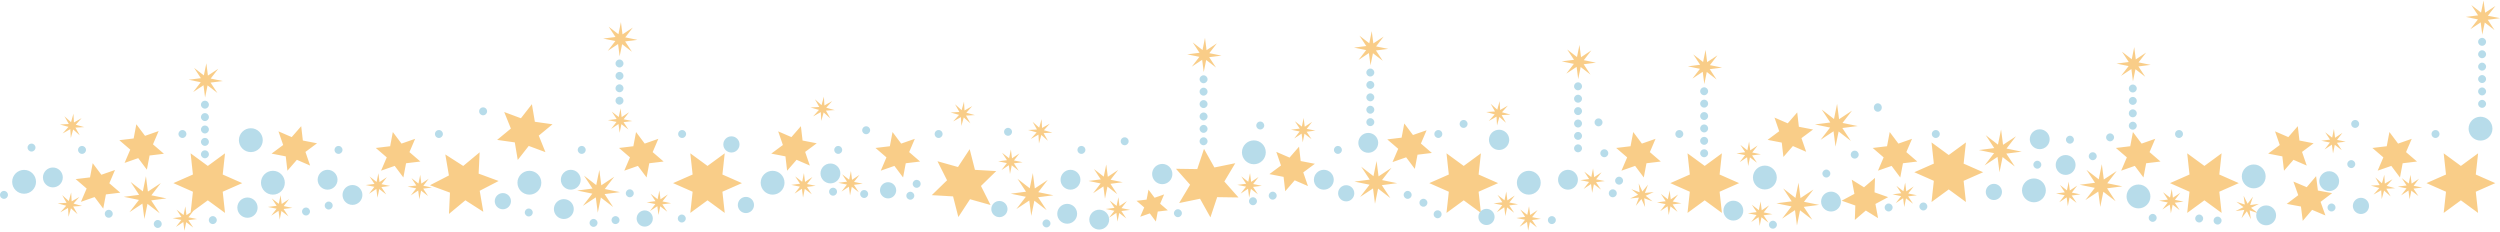 <?xml version="1.0" standalone="no"?><!DOCTYPE svg PUBLIC "-//W3C//DTD SVG 1.1//EN" "http://www.w3.org/Graphics/SVG/1.1/DTD/svg11.dtd"><svg width="100%" height="100%" viewBox="0 0 1024 95" version="1.1" xmlns="http://www.w3.org/2000/svg" xmlns:xlink="http://www.w3.org/1999/xlink" xml:space="preserve" style="fill-rule:evenodd;clip-rule:evenodd;stroke-linejoin:round;stroke-miterlimit:1.414;"><g id="news-bg"><g opacity="0.5"><path d="M78.096,86.987l0.922,-8.457l-7.992,-3.523l7.992,-3.524l-0.946,-8.685l7.046,5.162l7.051,-5.162l-0.942,8.685l7.988,3.524l-7.988,3.523l0.942,8.681l-7.051,-5.158l-5.916,4.331l-2.014,2.608l3.545,0.729l-3.588,0.461l1.995,3.025l-2.869,-2.215l-0.726,3.547l-0.462,-3.591l-3.019,1.994l2.208,-2.865l-3.545,-0.726l3.59,-0.464l-1.996,-3.021l2.869,2.213l0.725,-3.546l0.462,3.588l1.719,-1.134ZM626.756,88.059l3.025,-1.995l-2.215,2.868l3.552,0.726l-3.594,0.465l1.996,3.02l-2.868,-2.214l-0.727,3.547l-0.465,-3.59l-3.02,1.993l2.21,-2.863l-3.538,-0.728l3.588,-0.462l-1.995,-3.023l2.861,2.211l0.725,-3.548l0.465,3.593ZM721.601,86.123l3.022,-1.993l-2.213,2.864l3.55,0.726l-3.59,0.465l1.993,3.02l-2.868,-2.211l-0.723,3.544l-0.465,-3.592l-3.02,1.994l2.209,-2.862l-3.546,-0.728l3.591,-0.462l-1.989,-3.023l2.862,2.212l0.728,-3.545l0.459,3.591ZM737.486,81.123l5.291,-3.489l-3.872,5.018l6.209,1.272l-6.286,0.809l3.491,5.287l-5.017,-3.872l-1.269,6.205l-0.809,-6.282l-5.287,3.49l3.866,-5.015l-6.203,-1.274l6.283,-0.807l-3.487,-5.293l5.012,3.876l1.269,-6.205l0.809,6.28ZM458.554,84.378l3.021,-1.997l-2.212,2.868l3.549,0.726l-3.589,0.465l1.995,3.021l-2.87,-2.211l-0.728,3.543l-0.462,-3.588l-3.02,1.995l2.215,-2.867l-3.547,-0.732l3.586,-0.458l-1.989,-3.023l2.862,2.211l0.725,-3.544l0.464,3.591ZM470.959,87.409l-3.919,1.366l1.631,-3.813l-3.144,-2.707l4.12,-0.497l0.778,-4.078l2.489,3.318l3.914,-1.367l-1.632,3.813l3.145,2.708l-4.124,0.496l-0.77,4.082l-2.488,-3.321ZM942.464,84.592l-5.819,-1.076l4.717,-3.57l-1.984,-5.579l5.457,2.3l3.838,-4.507l0.736,5.874l5.819,1.072l-4.717,3.573l1.984,5.575l-5.453,-2.296l-3.838,4.503l-0.74,-5.869ZM759.926,84.172l-5.579,-1.968l5.217,-2.796l-1.089,-5.818l5.029,3.123l4.494,-3.851l-0.189,5.916l5.583,1.967l-5.218,2.792l1.089,5.818l-5.028,-3.123l-4.494,3.855l0.185,-5.915ZM115.389,83.54l3.022,-1.996l-2.213,2.867l3.55,0.732l-3.594,0.459l1.997,3.022l-2.867,-2.213l-0.728,3.546l-0.465,-3.591l-3.02,1.993l2.215,-2.866l-3.548,-0.729l3.589,-0.461l-1.991,-3.02l2.86,2.211l0.726,-3.543l0.467,3.589ZM920.612,83.438l2.197,-2.878l-1.146,3.434l3.589,-0.482l-3.237,1.618l2.875,2.195l-3.434,-1.146l0.483,3.588l-1.621,-3.233l-2.197,2.876l1.146,-3.434l-3.588,0.483l3.241,-1.621l-2.88,-2.192l3.431,1.14l-0.479,-3.587l1.62,3.239ZM60.59,78.467l5.285,-3.49l-3.87,5.015l6.212,1.275l-6.288,0.809l3.488,5.287l-5.01,-3.869l-1.271,6.202l-0.813,-6.283l-5.287,3.491l3.87,-5.015l-6.203,-1.274l6.281,-0.81l-3.486,-5.29l5.01,3.873l1.267,-6.202l0.815,6.281ZM491.534,81.41l-8.556,1.753l4.482,-7.501l-5.793,-6.533l8.732,0.13l2.758,-8.286l4.259,7.622l8.555,-1.749l-4.482,7.5l5.794,6.534l-8.732,-0.131l-2.762,8.287l-4.255,-7.626ZM397.322,81.607l-4.788,7.303l-2.161,-8.467l-8.72,-0.505l6.256,-6.096l-3.927,-7.799l8.404,2.363l4.797,-7.303l2.157,8.463l8.72,0.505l-6.252,6.1l3.922,7.799l-8.408,-2.363ZM29.359,82.463l3.156,-1.781l-2.407,2.705l3.492,0.974l-3.622,0.21l1.78,3.153l-2.706,-2.409l-0.972,3.49l-0.21,-3.616l-3.154,1.774l2.409,-2.699l-3.489,-0.975l3.617,-0.21l-1.776,-3.158l2.7,2.412l0.975,-3.488l0.207,3.618ZM617.435,82.078l3.021,-1.997l-2.212,2.869l3.549,0.726l-3.589,0.464l1.995,3.021l-2.871,-2.211l-0.728,3.544l-0.461,-3.59l-3.02,1.992l2.213,-2.862l-3.545,-0.728l3.588,-0.462l-1.991,-3.028l2.862,2.214l0.724,-3.542l0.465,3.59ZM423.861,77.182l5.291,-3.491l-3.874,5.019l6.207,1.274l-6.281,0.809l3.486,5.287l-5.015,-3.869l-1.271,6.203l-0.809,-6.281l-5.283,3.489l3.866,-5.016l-6.207,-1.278l6.281,-0.806l-3.486,-5.29l5.015,3.873l1.271,-6.206l0.809,6.283ZM684.341,81.664l3.02,-1.995l-2.214,2.868l3.551,0.727l-3.59,0.464l1.993,3.021l-2.867,-2.21l-0.728,3.543l-0.462,-3.592l-3.019,1.994l2.21,-2.863l-3.547,-0.732l3.591,-0.458l-1.989,-3.023l2.861,2.211l0.725,-3.548l0.465,3.593ZM270.539,81.632l3.02,-1.992l-2.213,2.866l3.55,0.728l-3.593,0.462l1.995,3.023l-2.865,-2.211l-0.725,3.544l-0.465,-3.592l-3.02,1.995l2.209,-2.867l-3.547,-0.728l3.592,-0.462l-1.99,-3.023l2.862,2.214l0.729,-3.543l0.461,3.586ZM184.304,78.9l-8.19,-3.027l7.761,-4.007l-1.48,-8.61l7.349,4.717l6.718,-5.587l-0.412,8.727l8.194,3.023l-7.757,4.007l1.476,8.61l-7.349,-4.713l-6.714,5.579l0.404,-8.719ZM890.027,80.976l3.021,-1.992l-2.209,2.865l3.546,0.725l-3.591,0.465l1.993,3.02l-2.865,-2.208l-0.725,3.545l-0.465,-3.59l-3.021,1.993l2.21,-2.866l-3.547,-0.729l3.592,-0.462l-1.99,-3.023l2.861,2.211l0.725,-3.544l0.465,3.59ZM1007.98,82.053l-7.046,5.158l0.946,-8.681l-7.992,-3.523l7.992,-3.524l-0.946,-8.685l7.046,5.162l7.046,-5.162l-0.942,8.685l7.993,3.524l-7.993,3.523l0.942,8.681l-7.046,-5.158ZM698.246,82.053l-7.042,5.158l0.942,-8.681l-7.992,-3.523l7.992,-3.524l-0.942,-8.685l7.042,5.162l7.046,-5.162l-0.942,8.685l7.989,3.524l-7.989,3.523l0.942,8.681l-7.046,-5.158ZM902.923,82.053l-7.046,5.158l0.946,-8.681l-7.992,-3.523l7.992,-3.524l-0.946,-8.685l7.046,5.162l7.046,-5.162l-0.941,8.685l7.988,3.524l-7.988,3.523l0.941,8.681l-7.046,-5.158ZM599.536,82.053l-7.051,5.158l0.946,-8.681l-7.992,-3.523l7.992,-3.524l-0.946,-8.685l7.051,5.162l7.046,-5.162l-0.946,8.685l7.992,3.524l-7.992,3.523l0.946,8.681l-7.046,-5.158ZM289.8,82.053l-7.051,5.158l0.946,-8.681l-7.996,-3.523l7.996,-3.524l-0.946,-8.685l7.051,5.162l7.046,-5.162l-0.946,8.685l7.992,3.524l-7.992,3.523l0.946,8.681l-7.046,-5.158ZM246.301,75.892l5.291,-3.488l-3.871,5.016l6.208,1.274l-6.286,0.806l3.491,5.29l-5.017,-3.874l-1.269,6.207l-0.812,-6.282l-5.288,3.486l3.869,-5.014l-6.198,-1.271l6.28,-0.81l-3.489,-5.29l5.011,3.872l1.271,-6.201l0.809,6.279ZM38.737,80.712l-5.587,1.955l2.329,-5.445l-4.49,-3.859l5.878,-0.707l1.105,-5.814l3.549,4.734l5.583,-1.951l-2.321,5.44l4.482,3.86l-5.878,0.706l-1.097,5.819l-3.553,-4.738ZM672.725,78.436l2.293,-2.803l-1.259,3.395l3.601,-0.36l-3.289,1.51l2.797,2.291l-3.391,-1.259l0.359,3.601l-1.507,-3.288l-2.293,2.8l1.258,-3.391l-3.6,0.36l3.29,-1.512l-2.802,-2.293l3.395,1.26l-0.36,-3.602l1.508,3.291ZM780.816,78.376l3.023,-1.995l-2.215,2.866l3.552,0.729l-3.594,0.461l1.992,3.02l-2.865,-2.211l-0.725,3.544l-0.462,-3.59l-3.019,1.996l2.209,-2.865l-3.546,-0.729l3.59,-0.462l-1.992,-3.024l2.864,2.214l0.726,-3.546l0.462,3.592ZM861.717,73.525l5.29,-3.492l-3.871,5.02l6.208,1.274l-6.286,0.806l3.491,5.29l-5.017,-3.874l-1.269,6.207l-0.81,-6.283l-5.286,3.487l3.87,-5.015l-6.207,-1.274l6.284,-0.807l-3.489,-5.289l5.015,3.874l1.271,-6.208l0.806,6.284ZM847.804,78.019l3.021,-1.995l-2.21,2.866l3.547,0.729l-3.592,0.461l1.994,3.02l-2.865,-2.209l-0.725,3.546l-0.462,-3.593l-3.024,1.995l2.213,-2.866l-3.549,-0.729l3.59,-0.461l-1.989,-3.02l2.864,2.213l0.723,-3.545l0.464,3.588ZM564.655,72.234l5.291,-3.492l-3.868,5.016l6.202,1.274l-6.284,0.809l3.488,5.287l-5.013,-3.873l-1.272,6.206l-0.809,-6.277l-5.287,3.486l3.87,-5.015l-6.208,-1.275l6.287,-0.81l-3.491,-5.286l5.014,3.872l1.271,-6.205l0.809,6.283ZM798.201,77.588l-7.046,5.158l0.941,-8.681l-7.988,-3.523l7.988,-3.523l-0.941,-8.682l7.046,5.158l7.046,-5.158l-0.946,8.682l7.992,3.523l-7.992,3.523l0.946,8.681l-7.046,-5.158ZM987.805,75.206l3.024,-1.995l-2.214,2.871l3.547,0.728l-3.592,0.459l1.994,3.022l-2.865,-2.211l-0.725,3.544l-0.465,-3.587l-3.021,1.989l2.213,-2.865l-3.545,-0.729l3.588,-0.459l-1.991,-3.022l2.862,2.212l0.729,-3.545l0.461,3.588ZM172.582,75.206l3.023,-1.995l-2.213,2.87l3.55,0.729l-3.595,0.459l1.993,3.022l-2.863,-2.212l-0.723,3.545l-0.462,-3.591l-3.023,1.993l2.209,-2.866l-3.546,-0.728l3.591,-0.459l-1.993,-3.022l2.868,2.216l0.726,-3.549l0.458,3.588ZM976.823,75.2l3.159,-1.778l-2.41,2.704l3.486,0.974l-3.615,0.21l1.778,3.154l-2.703,-2.407l-0.971,3.487l-0.21,-3.616l-3.154,1.779l2.405,-2.704l-3.485,-0.975l3.612,-0.21l-1.775,-3.153l2.702,2.408l0.968,-3.489l0.213,3.616ZM453.764,72.405l4.229,-2.792l-3.097,4.011l4.968,1.017l-5.03,0.647l2.793,4.234l-4.012,-3.098l-1.016,4.96l-0.648,-5.025l-4.233,2.793l3.1,-4.012l-4.963,-1.021l5.023,-0.644l-2.79,-4.232l4.011,3.1l1.017,-4.967l0.648,5.029ZM155.45,74.563l3.023,-1.995l-2.218,2.869l3.551,0.726l-3.592,0.462l1.994,3.023l-2.865,-2.212l-0.725,3.545l-0.465,-3.592l-3.016,1.994l2.209,-2.866l-3.55,-0.728l3.592,-0.46l-1.991,-3.022l2.862,2.212l0.729,-3.549l0.462,3.593ZM329.751,74.5l3.024,-1.995l-2.211,2.867l3.544,0.728l-3.591,0.462l1.993,3.023l-2.865,-2.212l-0.725,3.545l-0.465,-3.587l-3.016,1.989l2.209,-2.866l-3.551,-0.729l3.591,-0.462l-1.989,-3.019l2.863,2.21l0.728,-3.547l0.461,3.593ZM512.474,74.5l3.024,-1.995l-2.213,2.866l3.55,0.729l-3.595,0.462l1.993,3.023l-2.863,-2.213l-0.723,3.546l-0.465,-3.592l-3.025,1.994l2.213,-2.866l-3.545,-0.729l3.589,-0.461l-1.992,-3.02l2.865,2.211l0.726,-3.548l0.461,3.593ZM349,73.648l3.026,-1.996l-2.215,2.865l3.548,0.729l-3.593,0.462l1.995,3.019l-2.867,-2.215l-0.723,3.552l-0.465,-3.592l-3.021,1.995l2.213,-2.866l-3.545,-0.729l3.591,-0.462l-1.998,-3.023l2.866,2.215l0.729,-3.544l0.459,3.59ZM652.974,72.565l3.024,-1.998l-2.215,2.87l3.548,0.729l-3.589,0.461l1.995,3.02l-2.869,-2.21l-0.725,3.542l-0.465,-3.59l-3.021,1.993l2.213,-2.863l-3.545,-0.732l3.586,-0.458l-1.989,-3.023l2.862,2.212l0.729,-3.545l0.461,3.592ZM525.752,72.446l-5.81,-1.131l4.75,-3.527l-1.925,-5.592l5.432,2.35l3.884,-4.469l0.677,5.882l5.811,1.127l-4.755,3.527l1.929,5.596l-5.436,-2.354l-3.876,4.469l-0.681,-5.878ZM874.415,67.952l-5.584,1.955l2.325,-5.445l-4.486,-3.859l5.874,-0.706l1.105,-5.819l3.549,4.738l5.583,-1.955l-2.321,5.445l4.486,3.859l-5.877,0.706l-1.106,5.819l-3.548,-4.738ZM979.473,67.952l-5.587,1.955l2.329,-5.445l-4.486,-3.859l5.878,-0.706l1.097,-5.819l3.553,4.738l5.587,-1.955l-2.329,5.445l4.486,3.859l-5.874,0.706l-1.101,5.819l-3.553,-4.738ZM669.742,67.952l-5.592,1.955l2.329,-5.445l-4.486,-3.859l5.873,-0.706l1.102,-5.819l3.553,4.738l5.587,-1.955l-2.325,5.445l4.482,3.859l-5.874,0.706l-1.101,5.819l-3.548,-4.738ZM774.796,67.952l-5.583,1.955l2.325,-5.445l-4.486,-3.859l5.877,-0.706l1.102,-5.819l3.548,4.738l5.588,-1.955l-2.329,5.445l4.485,3.859l-5.873,0.706l-1.101,5.819l-3.553,-4.738ZM161.668,67.952l-5.587,1.955l2.329,-5.445l-4.482,-3.859l5.874,-0.706l1.101,-5.819l3.553,4.738l5.583,-1.955l-2.325,5.445l4.482,3.859l-5.87,0.706l-1.105,5.819l-3.553,-4.738ZM366.346,67.952l-5.584,1.955l2.325,-5.445l-4.486,-3.859l5.882,-0.706l1.097,-5.819l3.549,4.738l5.587,-1.955l-2.325,5.445l4.486,3.859l-5.877,0.706l-1.098,5.819l-3.556,-4.738ZM261.291,67.952l-5.583,1.955l2.321,-5.445l-4.482,-3.859l5.869,-0.706l1.106,-5.819l3.552,4.738l5.583,-1.955l-2.325,5.445l4.486,3.859l-5.877,0.706l-1.102,5.819l-3.548,-4.738ZM414.521,64.847l3.023,-1.995l-2.214,2.865l3.551,0.73l-3.598,0.462l1.996,3.019l-2.864,-2.211l-0.726,3.548l-0.465,-3.592l-3.02,1.994l2.212,-2.866l-3.545,-0.728l3.59,-0.462l-1.992,-3.024l2.861,2.217l0.729,-3.549l0.462,3.592ZM820.447,59.32l5.291,-3.493l-3.871,5.02l6.209,1.274l-6.286,0.806l3.49,5.29l-5.017,-3.872l-1.268,6.205l-0.81,-6.283l-5.286,3.487l3.869,-5.014l-6.207,-1.271l6.282,-0.81l-3.486,-5.29l5.013,3.873l1.268,-6.207l0.809,6.285ZM934.846,64.05l-5.81,-1.131l4.754,-3.523l-1.929,-5.595l5.432,2.35l3.884,-4.469l0.677,5.877l5.81,1.131l-4.75,3.532l1.925,5.591l-5.432,-2.35l-3.88,4.469l-0.681,-5.882ZM321.718,64.05l-5.806,-1.131l4.755,-3.523l-1.93,-5.595l5.428,2.35l3.884,-4.469l0.681,5.877l5.807,1.131l-4.747,3.532l1.921,5.591l-5.427,-2.35l-3.885,4.469l-0.681,-5.882ZM117.041,64.05l-5.806,-1.131l4.75,-3.523l-1.929,-5.595l5.432,2.35l3.884,-4.469l0.677,5.877l5.81,1.131l-4.75,3.532l1.925,5.591l-5.432,-2.35l-3.88,4.469l-0.681,-5.882ZM56.614,64.769l-5.588,1.955l2.329,-5.444l-4.49,-3.86l5.878,-0.71l1.101,-5.81l3.553,4.734l5.583,-1.955l-2.325,5.444l4.486,3.86l-5.877,0.71l-1.102,5.81l-3.548,-4.734ZM575.963,64.437l-5.592,1.955l2.338,-5.444l-4.49,-3.86l5.873,-0.706l1.101,-5.819l3.553,4.734l5.587,-1.951l-2.329,5.441l4.486,3.863l-5.877,0.707l-1.102,5.818l-3.548,-4.738ZM716.895,61.586l3.024,-1.992l-2.214,2.865l3.551,0.725l-3.595,0.465l1.993,3.021l-2.865,-2.214l-0.726,3.546l-0.464,-3.589l-3.017,1.992l2.207,-2.863l-3.544,-0.728l3.592,-0.462l-1.994,-3.023l2.862,2.212l0.728,-3.545l0.462,3.59ZM210.857,58.324l-7.235,-1.021l5.634,-4.65l-2.733,-6.773l6.844,2.552l4.499,-5.756l1.211,7.202l7.231,1.022l-5.63,4.645l2.733,6.773l-6.84,-2.547l-4.503,5.751l-1.211,-7.198ZM729.811,58.408l-5.806,-1.126l4.751,-3.528l-1.926,-5.595l5.428,2.35l3.885,-4.469l0.677,5.881l5.81,1.127l-4.751,3.532l1.93,5.591l-5.436,-2.35l-3.881,4.469l-0.681,-5.882ZM956.438,56.422l3.023,-1.995l-2.212,2.866l3.545,0.729l-3.59,0.461l1.992,3.02l-2.865,-2.209l-0.725,3.546l-0.464,-3.591l-3.021,1.993l2.212,-2.866l-3.545,-0.729l3.588,-0.461l-1.99,-3.024l2.862,2.212l0.728,-3.545l0.462,3.593ZM753.28,48.826l5.288,-3.489l-3.872,5.019l6.209,1.271l-6.281,0.809l3.486,5.287l-5.015,-3.869l-1.271,6.202l-0.809,-6.282l-5.287,3.491l3.868,-5.016l-6.205,-1.274l6.284,-0.807l-3.489,-5.293l5.014,3.872l1.268,-6.201l0.812,6.28ZM426.837,52.421l3.156,-1.778l-2.407,2.701l3.492,0.974l-3.621,0.209l1.779,3.154l-2.706,-2.409l-0.973,3.489l-0.209,-3.614l-3.15,1.777l2.406,-2.702l-3.49,-0.976l3.617,-0.211l-1.776,-3.153l2.699,2.409l0.975,-3.489l0.208,3.619ZM534.425,51.904l3.023,-1.997l-2.21,2.867l3.547,0.728l-3.589,0.461l1.996,3.02l-2.873,-2.215l-0.726,3.552l-0.462,-3.59l-3.019,1.992l2.212,-2.865l-3.549,-0.729l3.593,-0.462l-1.991,-3.023l2.861,2.211l0.725,-3.54l0.462,3.59ZM30.287,50.167l3.149,-1.777l-2.408,2.704l3.488,0.974l-3.612,0.21l1.775,3.158l-2.701,-2.408l-0.973,3.48l-0.213,-3.611l-3.151,1.778l2.407,-2.703l-3.491,-0.976l3.616,-0.21l-1.775,-3.153l2.702,2.405l0.977,-3.485l0.21,3.614ZM254.634,47.978l3.02,-1.997l-2.213,2.87l3.55,0.729l-3.59,0.461l1.993,3.024l-2.867,-2.213l-0.728,3.541l-0.461,-3.587l-3.02,1.994l2.212,-2.866l-3.549,-0.729l3.591,-0.462l-1.989,-3.023l2.861,2.211l0.725,-3.544l0.465,3.591ZM395.067,45.244l3.155,-1.777l-2.405,2.701l3.485,0.977l-3.618,0.207l1.781,3.157l-2.704,-2.408l-0.975,3.484l-0.209,-3.611l-3.15,1.774l2.406,-2.703l-3.486,-0.972l3.611,-0.213l-1.774,-3.154l2.699,2.411l0.971,-3.488l0.213,3.615ZM614.456,45.046l3.158,-1.781l-2.408,2.705l3.488,0.973l-3.618,0.21l1.781,3.154l-2.707,-2.41l-0.972,3.49l-0.21,-3.614l-3.153,1.777l2.408,-2.702l-3.489,-0.972l3.617,-0.213l-1.775,-3.155l2.699,2.408l0.971,-3.488l0.21,3.618ZM337.676,43.193l3.158,-1.778l-2.408,2.705l3.485,0.974l-3.614,0.212l1.776,3.155l-2.703,-2.412l-0.975,3.488l-0.207,-3.613l-3.157,1.776l2.406,-2.701l-3.486,-0.977l3.618,-0.21l-1.777,-3.15l2.703,2.407l0.972,-3.487l0.209,3.611ZM85.168,30.954l4.226,-2.791l-3.094,4.012l4.965,1.017l-5.026,0.647l2.793,4.229l-4.013,-3.096l-1.019,4.967l-0.648,-5.027l-4.229,2.791l3.098,-4.013l-4.965,-1.02l5.026,-0.645l-2.789,-4.232l4.008,3.097l1.016,-4.959l0.651,5.023ZM699.247,25.452l4.229,-2.792l-3.095,4.013l4.966,1.019l-5.028,0.645l2.795,4.232l-4.016,-3.098l-1.016,4.965l-0.647,-5.026l-4.226,2.789l3.095,-4.011l-4.966,-1.017l5.025,-0.647l-2.788,-4.234l4.008,3.099l1.016,-4.966l0.648,5.029ZM874.823,24.327l4.233,-2.794l-3.102,4.017l4.969,1.02l-5.027,0.644l2.79,4.229l-4.012,-3.095l-1.016,4.961l-0.648,-5.025l-4.229,2.793l3.096,-4.013l-4.963,-1.02l5.025,-0.644l-2.788,-4.232l4.008,3.096l1.016,-4.963l0.648,5.026ZM647.593,23.426l4.23,-2.792l-3.093,4.013l4.964,1.019l-5.027,0.651l2.79,4.226l-4.012,-3.095l-1.016,4.962l-0.65,-5.022l-4.227,2.785l3.093,-4.006l-4.959,-1.022l5.021,-0.647l-2.785,-4.226l4.005,3.094l1.019,-4.961l0.647,5.021ZM494.212,20.542l4.229,-2.792l-3.097,4.016l4.968,1.02l-5.028,0.642l2.792,4.231l-4.013,-3.093l-1.016,4.959l-0.647,-5.026l-4.229,2.794l3.097,-4.015l-4.968,-1.017l5.025,-0.645l-2.789,-4.236l4.012,3.1l1.017,-4.963l0.647,5.025ZM562.518,17.787l4.229,-2.795l-3.101,4.013l4.968,1.019l-5.029,0.645l2.788,4.232l-4.005,-3.092l-1.019,4.959l-0.648,-5.028l-4.229,2.795l3.103,-4.015l-4.978,-1.022l5.029,-0.644l-2.784,-4.232l4.01,3.098l1.018,-4.961l0.648,5.028ZM254.975,14.082l4.231,-2.794l-3.098,4.015l4.969,1.017l-5.028,0.648l2.791,4.233l-4.013,-3.101l-1.02,4.964l-0.644,-5.025l-4.228,2.792l3.096,-4.014l-4.963,-1.022l5.024,-0.642l-2.791,-4.231l4.011,3.097l1.013,-4.964l0.65,5.027ZM1017.9,5.212l4.231,-2.791l-3.098,4.013l4.969,1.019l-5.028,0.648l2.791,4.229l-4.012,-3.097l-1.016,4.964l-0.651,-5.027l-4.226,2.79l3.094,-4.01l-4.965,-1.022l5.027,-0.645l-2.79,-4.232l4.009,3.097l1.015,-4.959l0.65,5.023Z" style="fill:#f39c12;"/><path d="M451.005,93.959c2.208,-0.42 3.662,-2.552 3.233,-4.759c-0.42,-2.212 -2.552,-3.662 -4.763,-3.237c-2.207,0.42 -3.658,2.556 -3.233,4.767c0.425,2.207 2.552,3.654 4.763,3.229ZM726.191,90.411c-0.899,0 -1.627,0.731 -1.627,1.631c0,0.9 0.728,1.627 1.627,1.627c0.9,0 1.632,-0.727 1.632,-1.627c0,-0.9 -0.732,-1.631 -1.632,-1.631ZM64.61,93.366c0.9,0 1.631,-0.727 1.631,-1.627c0,-0.899 -0.731,-1.631 -1.631,-1.631c-0.891,0 -1.623,0.732 -1.623,1.631c0,0.9 0.732,1.627 1.623,1.627ZM428.639,93.143c0.9,0 1.631,-0.727 1.631,-1.627c0,-0.899 -0.731,-1.631 -1.631,-1.631c-0.895,0 -1.627,0.732 -1.627,1.631c0,0.9 0.732,1.627 1.627,1.627ZM243.116,92.929c0.896,0 1.627,-0.732 1.627,-1.631c0,-0.896 -0.731,-1.627 -1.627,-1.627c-0.9,0 -1.631,0.731 -1.631,1.627c0,0.899 0.731,1.631 1.631,1.631ZM264.083,92.824c1.828,0 3.317,-1.488 3.317,-3.317c0,-1.833 -1.489,-3.322 -3.317,-3.322c-1.838,0 -3.318,1.489 -3.318,3.322c0,1.829 1.48,3.317 3.318,3.317ZM924.142,88.212c0,2.249 1.82,4.07 4.074,4.07c2.249,0 4.069,-1.821 4.069,-4.07c0,-2.249 -1.82,-4.07 -4.069,-4.07c-2.254,0 -4.074,1.821 -4.074,4.07ZM608.869,92.176c1.829,0 3.317,-1.484 3.317,-3.317c0,-1.833 -1.488,-3.321 -3.317,-3.321c-1.833,0 -3.317,1.488 -3.317,3.321c0,1.833 1.484,3.317 3.317,3.317ZM908.326,91.983c0.895,0 1.627,-0.727 1.627,-1.627c0,-0.9 -0.732,-1.631 -1.627,-1.631c-0.904,0 -1.632,0.731 -1.632,1.631c0,0.9 0.728,1.627 1.632,1.627ZM635.645,91.777c0.9,0 1.627,-0.727 1.627,-1.627c0,-0.9 -0.727,-1.631 -1.627,-1.631c-0.899,0 -1.627,0.731 -1.627,1.631c0,0.9 0.728,1.627 1.627,1.627ZM252.117,91.777c0.904,0 1.632,-0.727 1.632,-1.627c0,-0.9 -0.728,-1.631 -1.632,-1.631c-0.899,0 -1.627,0.731 -1.627,1.631c0,0.9 0.728,1.627 1.627,1.627ZM87.166,91.777c0.899,0 1.627,-0.727 1.627,-1.627c0,-0.9 -0.728,-1.631 -1.627,-1.631c-0.9,0 -1.627,0.731 -1.627,1.631c0,0.9 0.727,1.627 1.627,1.627ZM437.119,91.638c2.249,0 4.07,-1.82 4.07,-4.069c0,-2.25 -1.821,-4.074 -4.07,-4.074c-2.249,0 -4.074,1.824 -4.074,4.074c0,2.249 1.825,4.069 4.074,4.069ZM900.788,91.134c0.899,0 1.627,-0.732 1.627,-1.627c0,-0.9 -0.728,-1.631 -1.627,-1.631c-0.9,0 -1.632,0.731 -1.632,1.631c0,0.895 0.732,1.627 1.632,1.627ZM279.264,91.134c0.904,0 1.631,-0.732 1.631,-1.627c0,-0.9 -0.727,-1.631 -1.631,-1.631c-0.9,0 -1.627,0.731 -1.627,1.631c0,0.895 0.727,1.627 1.627,1.627ZM880.111,89.242c0,0.9 0.732,1.631 1.627,1.631c0.9,0 1.632,-0.731 1.632,-1.631c0,-0.9 -0.732,-1.627 -1.632,-1.627c-0.895,0 -1.627,0.727 -1.627,1.627ZM709.976,90.348c2.253,0 4.074,-1.825 4.074,-4.07c0,-2.253 -1.821,-4.074 -4.074,-4.074c-2.245,0 -4.07,1.821 -4.07,4.074c0,2.245 1.825,4.07 4.07,4.07ZM230.949,89.704c2.249,0 4.074,-1.824 4.074,-4.073c0,-2.25 -1.825,-4.07 -4.074,-4.07c-2.245,0 -4.074,1.82 -4.074,4.07c0,2.249 1.829,4.073 4.074,4.073ZM588.857,89.398c0.9,0 1.627,-0.732 1.627,-1.632c0,-0.899 -0.727,-1.627 -1.627,-1.627c-0.904,0 -1.631,0.728 -1.631,1.627c0,0.9 0.727,1.632 1.631,1.632ZM102.145,89.128c2.249,-0.428 3.729,-2.606 3.296,-4.855c-0.429,-2.254 -2.606,-3.734 -4.856,-3.301c-2.257,0.429 -3.733,2.603 -3.3,4.86c0.429,2.25 2.602,3.729 4.86,3.296ZM44.552,89.196c0.899,0 1.627,-0.728 1.627,-1.627c0,-0.9 -0.728,-1.632 -1.627,-1.632c-0.9,0 -1.627,0.732 -1.627,1.632c0,0.899 0.727,1.627 1.627,1.627ZM482.47,88.952c0.904,0 1.631,-0.732 1.631,-1.627c0,-0.9 -0.727,-1.631 -1.631,-1.631c-0.896,0 -1.627,0.731 -1.627,1.631c0,0.895 0.731,1.627 1.627,1.627ZM409.354,88.948c1.833,0 3.322,-1.484 3.322,-3.317c0,-1.833 -1.489,-3.318 -3.322,-3.318c-1.828,0 -3.317,1.485 -3.317,3.318c0,1.833 1.489,3.317 3.317,3.317ZM216.579,85.408c-0.895,0 -1.627,0.731 -1.627,1.631c0,0.9 0.732,1.627 1.627,1.627c0.904,0 1.631,-0.727 1.631,-1.627c0,-0.9 -0.727,-1.631 -1.631,-1.631ZM125.344,88.262c0.895,0 1.627,-0.727 1.627,-1.627c0,-0.899 -0.732,-1.627 -1.627,-1.627c-0.904,0 -1.635,0.728 -1.635,1.627c0,0.9 0.731,1.627 1.635,1.627ZM963.724,84.34c0,1.833 1.485,3.317 3.317,3.317c1.834,0 3.318,-1.484 3.318,-3.317c0,-1.833 -1.484,-3.317 -3.318,-3.317c-1.832,0 -3.317,1.484 -3.317,3.317ZM305.532,87.279c1.833,0 3.317,-1.484 3.317,-3.318c0,-1.828 -1.484,-3.317 -3.317,-3.317c-1.833,0 -3.322,1.489 -3.322,3.317c0,1.834 1.489,3.318 3.322,3.318ZM749.987,86.64c2.249,0 4.07,-1.825 4.07,-4.074c0,-2.25 -1.821,-4.07 -4.07,-4.07c-2.249,0 -4.07,1.82 -4.07,4.07c0,2.249 1.821,4.074 4.07,4.074ZM773.589,86.614c0.9,0 1.627,-0.731 1.627,-1.631c0,-0.895 -0.727,-1.627 -1.627,-1.627c-0.899,0 -1.627,0.732 -1.627,1.627c0,0.9 0.728,1.631 1.627,1.631ZM954.996,83.356c-0.903,0 -1.631,0.732 -1.631,1.627c0,0.9 0.728,1.631 1.631,1.631c0.9,0 1.627,-0.731 1.627,-1.631c0,-0.895 -0.727,-1.627 -1.627,-1.627ZM787.808,86.202c0.896,0 1.627,-0.731 1.627,-1.631c0,-0.9 -0.731,-1.627 -1.627,-1.627c-0.9,0 -1.631,0.727 -1.631,1.627c0,0.9 0.731,1.631 1.631,1.631ZM134.639,82.566c-0.903,0 -1.631,0.731 -1.631,1.627c0,0.899 0.728,1.631 1.631,1.631c0.896,0 1.623,-0.732 1.623,-1.631c0,-0.896 -0.727,-1.627 -1.623,-1.627ZM205.972,79.085c-1.833,0 -3.321,1.484 -3.321,3.317c0,1.833 1.488,3.317 3.321,3.317c1.829,0 3.317,-1.484 3.317,-3.317c0,-1.833 -1.488,-3.317 -3.317,-3.317ZM875.916,85.353c2.699,0 4.889,-2.19 4.889,-4.889c0,-2.7 -2.19,-4.886 -4.889,-4.886c-2.7,0 -4.886,2.186 -4.886,4.886c0,2.699 2.186,4.889 4.886,4.889ZM583.038,84.676c0.896,0 1.627,-0.731 1.627,-1.627c0,-0.9 -0.731,-1.631 -1.627,-1.631c-0.904,0 -1.631,0.731 -1.631,1.631c0,0.896 0.727,1.627 1.631,1.627ZM513.219,80.792c-0.9,0 -1.631,0.731 -1.631,1.631c0,0.899 0.731,1.627 1.631,1.627c0.896,0 1.627,-0.728 1.627,-1.627c0,-0.9 -0.731,-1.631 -1.627,-1.631ZM144.368,83.924c2.249,0 4.074,-1.821 4.074,-4.074c0,-2.245 -1.825,-4.07 -4.074,-4.07c-2.249,0 -4.074,1.825 -4.074,4.07c0,2.253 1.825,4.074 4.074,4.074ZM833.096,82.86c2.699,0 4.885,-2.186 4.885,-4.89c0,-2.694 -2.186,-4.885 -4.885,-4.885c-2.704,0 -4.89,2.191 -4.89,4.885c0,2.704 2.186,4.89 4.89,4.89ZM548.085,79.173c0,1.833 1.479,3.317 3.317,3.317c1.833,0 3.317,-1.484 3.317,-3.317c0,-1.829 -1.484,-3.317 -3.317,-3.317c-1.838,0 -3.317,1.488 -3.317,3.317ZM816.695,81.935c1.829,0 3.313,-1.484 3.313,-3.317c0,-1.833 -1.484,-3.317 -3.313,-3.317c-1.833,0 -3.321,1.484 -3.321,3.317c0,1.833 1.488,3.317 3.321,3.317ZM372.866,81.801c0.9,0 1.627,-0.732 1.627,-1.632c0,-0.899 -0.727,-1.631 -1.627,-1.631c-0.904,0 -1.631,0.732 -1.631,1.631c0,0.9 0.727,1.632 1.631,1.632ZM521.3,81.775c0.904,0 1.635,-0.731 1.635,-1.631c0,-0.9 -0.731,-1.631 -1.635,-1.631c-0.892,0 -1.623,0.731 -1.623,1.631c0,0.9 0.731,1.631 1.623,1.631ZM576.585,81.452c0.891,0 1.623,-0.732 1.623,-1.636c0,-0.895 -0.732,-1.627 -1.623,-1.627c-0.904,0 -1.64,0.732 -1.64,1.627c0,0.904 0.736,1.636 1.64,1.636ZM1.631,81.452c0.896,0 1.627,-0.732 1.627,-1.636c0,-0.895 -0.731,-1.627 -1.627,-1.627c-0.904,0 -1.631,0.732 -1.631,1.627c0,0.904 0.727,1.636 1.631,1.636ZM363.764,81.267c1.829,0 3.317,-1.485 3.317,-3.318c0,-1.833 -1.488,-3.321 -3.317,-3.321c-1.837,0 -3.321,1.488 -3.321,3.321c0,1.833 1.484,3.318 3.321,3.318ZM353.96,81.094c0.9,0 1.627,-0.731 1.627,-1.631c0,-0.9 -0.727,-1.627 -1.627,-1.627c-0.9,0 -1.631,0.727 -1.631,1.627c0,0.9 0.731,1.631 1.631,1.631ZM660.597,80.8c0.904,0 1.632,-0.727 1.632,-1.627c0,-0.9 -0.728,-1.631 -1.632,-1.631c-0.899,0 -1.627,0.731 -1.627,1.631c0,0.9 0.728,1.627 1.627,1.627ZM257.961,80.8c0.9,0 1.627,-0.727 1.627,-1.627c0,-0.9 -0.727,-1.631 -1.627,-1.631c-0.9,0 -1.631,0.731 -1.631,1.631c0,0.9 0.731,1.627 1.631,1.627ZM341.217,76.898c-0.895,0 -1.623,0.728 -1.623,1.627c0,0.9 0.728,1.632 1.623,1.632c0.904,0 1.631,-0.732 1.631,-1.632c0,-0.899 -0.727,-1.627 -1.631,-1.627ZM626.194,79.728c2.695,0 4.886,-2.186 4.886,-4.885c0,-2.7 -2.191,-4.886 -4.886,-4.886c-2.703,0 -4.885,2.186 -4.885,4.886c0,2.699 2.182,4.885 4.885,4.885ZM316.454,79.728c2.699,0 4.886,-2.186 4.886,-4.885c0,-2.7 -2.187,-4.886 -4.886,-4.886c-2.695,0 -4.885,2.186 -4.885,4.886c0,2.699 2.19,4.885 4.885,4.885ZM111.777,79.728c2.703,0 4.885,-2.186 4.885,-4.885c0,-2.7 -2.182,-4.886 -4.885,-4.886c-2.699,0 -4.885,2.186 -4.885,4.886c0,2.699 2.186,4.885 4.885,4.885ZM216.84,69.957c-2.699,0 -4.894,2.186 -4.894,4.886c0,2.699 2.195,4.885 4.894,4.885c2.695,0 4.885,-2.186 4.885,-4.885c0,-2.7 -2.19,-4.886 -4.885,-4.886ZM9.867,79.358c2.704,0 4.885,-2.186 4.885,-4.89c0,-2.699 -2.181,-4.885 -4.885,-4.885c-2.699,0 -4.885,2.186 -4.885,4.885c0,2.704 2.186,4.89 4.885,4.89ZM954.042,78.277c2.249,0 4.07,-1.82 4.07,-4.073c0,-2.246 -1.821,-4.07 -4.07,-4.07c-2.249,0 -4.074,1.824 -4.074,4.07c0,2.253 1.825,4.073 4.074,4.073ZM642.242,77.693c2.249,0 4.074,-1.825 4.074,-4.07c0,-2.249 -1.825,-4.074 -4.074,-4.074c-2.249,0 -4.07,1.825 -4.07,4.074c0,2.245 1.821,4.07 4.07,4.07ZM233.795,77.693c2.245,0 4.066,-1.825 4.066,-4.07c0,-2.249 -1.821,-4.074 -4.066,-4.074c-2.249,0 -4.073,1.825 -4.073,4.074c0,2.245 1.824,4.07 4.073,4.07ZM438.469,77.693c2.249,0 4.073,-1.825 4.073,-4.07c0,-2.249 -1.824,-4.074 -4.073,-4.074c-2.25,0 -4.066,1.825 -4.066,4.074c0,2.245 1.816,4.07 4.066,4.07ZM542.241,77.693c2.249,0 4.069,-1.825 4.069,-4.07c0,-2.249 -1.82,-4.074 -4.069,-4.074c-2.25,0 -4.074,1.825 -4.074,4.074c0,2.245 1.824,4.07 4.074,4.07ZM134.173,77.693c2.253,0 4.074,-1.825 4.074,-4.07c0,-2.249 -1.821,-4.074 -4.074,-4.074c-2.249,0 -4.066,1.825 -4.066,4.074c0,2.245 1.817,4.07 4.066,4.07ZM722.891,77.605c2.699,0 4.885,-2.186 4.885,-4.89c0,-2.699 -2.186,-4.885 -4.885,-4.885c-2.699,0 -4.885,2.186 -4.885,4.885c0,2.704 2.186,4.89 4.885,4.89ZM923.129,77.146c2.699,0 4.885,-2.186 4.885,-4.885c0,-2.703 -2.186,-4.889 -4.885,-4.889c-2.699,0 -4.89,2.186 -4.89,4.889c0,2.699 2.191,4.885 4.89,4.885ZM375.469,76.928c0.903,0 1.631,-0.727 1.631,-1.627c0,-0.9 -0.728,-1.627 -1.631,-1.627c-0.896,0 -1.627,0.727 -1.627,1.627c0,0.9 0.731,1.627 1.627,1.627ZM21.66,76.751c2.245,0 4.065,-1.82 4.065,-4.069c0,-2.25 -1.82,-4.074 -4.065,-4.074c-2.249,0 -4.074,1.824 -4.074,4.074c0,2.249 1.825,4.069 4.074,4.069ZM663.183,75.637c0.895,0 1.627,-0.731 1.627,-1.627c0,-0.9 -0.732,-1.631 -1.627,-1.631c-0.9,0 -1.631,0.731 -1.631,1.631c0,0.896 0.731,1.627 1.631,1.627ZM476.84,75.368c2.254,-0.429 3.729,-2.602 3.296,-4.856c-0.428,-2.253 -2.602,-3.729 -4.856,-3.296c-2.253,0.425 -3.733,2.603 -3.296,4.856c0.429,2.253 2.603,3.729 4.856,3.296ZM340.145,75.112c2.249,0 4.07,-1.825 4.07,-4.074c0,-2.249 -1.821,-4.07 -4.07,-4.07c-2.254,0 -4.074,1.821 -4.074,4.07c0,2.249 1.82,4.074 4.074,4.074ZM748.07,72.715c0.904,0 1.631,-0.727 1.631,-1.627c0,-0.899 -0.727,-1.631 -1.631,-1.631c-0.896,0 -1.623,0.732 -1.623,1.631c0,0.9 0.727,1.627 1.623,1.627ZM846.087,71.643c2.249,0 4.069,-1.82 4.069,-4.074c0,-2.245 -1.82,-4.069 -4.069,-4.069c-2.25,0 -4.07,1.824 -4.07,4.069c0,2.254 1.82,4.074 4.07,4.074ZM832.86,67.464c0,0.9 0.732,1.631 1.631,1.631c0.9,0 1.628,-0.731 1.628,-1.631c0,-0.895 -0.728,-1.627 -1.628,-1.627c-0.899,0 -1.631,0.732 -1.631,1.627ZM963.081,68.843c0.9,0 1.627,-0.727 1.627,-1.627c0,-0.9 -0.727,-1.631 -1.627,-1.631c-0.9,0 -1.631,0.731 -1.631,1.631c0,0.9 0.731,1.627 1.631,1.627ZM513.585,67.275c2.699,0 4.885,-2.19 4.885,-4.889c0,-2.7 -2.186,-4.89 -4.885,-4.89c-2.699,0 -4.89,2.19 -4.89,4.89c0,2.699 2.191,4.889 4.89,4.889ZM857.19,65.614c0.9,0 1.631,-0.727 1.631,-1.627c0,-0.899 -0.731,-1.627 -1.631,-1.627c-0.9,0 -1.631,0.728 -1.631,1.627c0,0.9 0.731,1.627 1.631,1.627ZM759.695,64.967c0.899,0 1.631,-0.727 1.631,-1.627c0,-0.9 -0.732,-1.627 -1.631,-1.627c-0.9,0 -1.627,0.727 -1.627,1.627c0,0.9 0.727,1.627 1.627,1.627ZM83.937,64.828c0.899,0 1.631,-0.731 1.631,-1.631c0,-0.9 -0.732,-1.627 -1.631,-1.627c-0.9,0 -1.631,0.727 -1.631,1.627c0,0.9 0.731,1.631 1.631,1.631ZM698.019,64.404c0.9,0 1.627,-0.732 1.627,-1.627c0,-0.9 -0.727,-1.628 -1.627,-1.628c-0.9,0 -1.631,0.728 -1.631,1.628c0,0.895 0.731,1.627 1.631,1.627ZM655.493,62.772c0,0.9 0.732,1.627 1.632,1.627c0.895,0 1.627,-0.727 1.627,-1.627c0,-0.904 -0.732,-1.631 -1.627,-1.631c-0.9,0 -1.632,0.727 -1.632,1.631ZM548.009,63.033c0.9,0 1.631,-0.727 1.631,-1.627c0,-0.9 -0.731,-1.627 -1.631,-1.627c-0.9,0 -1.631,0.727 -1.631,1.627c0,0.9 0.731,1.627 1.631,1.627ZM238.273,63.033c0.895,0 1.627,-0.727 1.627,-1.627c0,-0.9 -0.732,-1.627 -1.627,-1.627c-0.904,0 -1.627,0.727 -1.627,1.627c0,0.9 0.723,1.627 1.627,1.627ZM343.328,63.033c0.903,0 1.631,-0.727 1.631,-1.627c0,-0.9 -0.728,-1.627 -1.631,-1.627c-0.892,0 -1.623,0.727 -1.623,1.627c0,0.9 0.731,1.627 1.623,1.627ZM442.95,63.033c0.9,0 1.627,-0.727 1.627,-1.627c0,-0.9 -0.727,-1.627 -1.627,-1.627c-0.9,0 -1.627,0.727 -1.627,1.627c0,0.9 0.727,1.627 1.627,1.627ZM138.654,63.033c0.9,0 1.632,-0.727 1.632,-1.627c0,-0.9 -0.732,-1.627 -1.632,-1.627c-0.899,0 -1.627,0.727 -1.627,1.627c0,0.9 0.728,1.627 1.627,1.627ZM33.6,63.033c0.891,0 1.623,-0.727 1.623,-1.627c0,-0.9 -0.732,-1.627 -1.623,-1.627c-0.904,0 -1.635,0.727 -1.635,1.627c0,0.9 0.731,1.627 1.635,1.627ZM560.441,62.583c2.245,0 4.069,-1.82 4.069,-4.07c0,-2.249 -1.824,-4.073 -4.069,-4.073c-2.249,0 -4.07,1.824 -4.07,4.073c0,2.25 1.821,4.07 4.07,4.07ZM299.591,62.474c1.833,0 3.317,-1.484 3.317,-3.317c0,-1.833 -1.484,-3.317 -3.317,-3.317c-1.833,0 -3.321,1.484 -3.321,3.317c0,1.833 1.488,3.317 3.321,3.317ZM646.366,62.381c0.896,0 1.627,-0.727 1.627,-1.627c0,-0.904 -0.731,-1.627 -1.627,-1.627c-0.9,0 -1.631,0.723 -1.631,1.627c0,0.9 0.731,1.627 1.631,1.627ZM102.738,62.297c2.699,0 4.889,-2.186 4.889,-4.889c0,-2.695 -2.19,-4.886 -4.889,-4.886c-2.699,0 -4.885,2.191 -4.885,4.886c0,2.703 2.186,4.889 4.885,4.889ZM12.915,62.079c0.896,0 1.623,-0.732 1.623,-1.627c0,-0.9 -0.727,-1.632 -1.623,-1.632c-0.904,0 -1.627,0.732 -1.627,1.632c0,0.895 0.723,1.627 1.627,1.627ZM614.805,61.364c2.25,-0.433 3.725,-2.607 3.301,-4.856c-0.438,-2.253 -2.611,-3.733 -4.86,-3.3c-2.258,0.429 -3.73,2.606 -3.301,4.856c0.433,2.253 2.607,3.729 4.86,3.3ZM835.467,61.103c2.253,0 4.074,-1.82 4.074,-4.069c0,-2.254 -1.821,-4.074 -4.074,-4.074c-2.249,0 -4.07,1.82 -4.07,4.074c0,2.249 1.821,4.069 4.07,4.069ZM83.937,59.749c0.899,0 1.631,-0.731 1.631,-1.631c0,-0.899 -0.732,-1.627 -1.631,-1.627c-0.9,0 -1.631,0.728 -1.631,1.627c0,0.9 0.731,1.631 1.631,1.631ZM460.671,59.493c0.895,0 1.623,-0.727 1.623,-1.627c0,-0.9 -0.728,-1.627 -1.623,-1.627c-0.904,0 -1.627,0.727 -1.627,1.627c0,0.9 0.723,1.627 1.627,1.627ZM492.98,59.493c0.904,0 1.636,-0.727 1.636,-1.627c0,-0.9 -0.732,-1.627 -1.636,-1.627c-0.895,0 -1.627,0.727 -1.627,1.627c0,0.9 0.732,1.627 1.627,1.627ZM698.019,59.321c0.9,0 1.627,-0.728 1.627,-1.627c0,-0.9 -0.727,-1.627 -1.627,-1.627c-0.9,0 -1.631,0.727 -1.631,1.627c0,0.899 0.731,1.627 1.631,1.627ZM847.84,58.85c0.904,0 1.631,-0.732 1.631,-1.627c0,-0.9 -0.727,-1.631 -1.631,-1.631c-0.896,0 -1.627,0.731 -1.627,1.631c0,0.895 0.731,1.627 1.627,1.627ZM864.291,57.895c0.9,0 1.631,-0.731 1.631,-1.631c0,-0.895 -0.731,-1.627 -1.631,-1.627c-0.9,0 -1.627,0.732 -1.627,1.627c0,0.9 0.727,1.631 1.627,1.631ZM1016.02,57.589c2.699,0 4.885,-2.187 4.885,-4.886c0,-2.699 -2.186,-4.889 -4.885,-4.889c-2.699,0 -4.886,2.19 -4.886,4.889c0,2.699 2.187,4.886 4.886,4.886ZM646.366,57.298c0.896,0 1.627,-0.723 1.627,-1.622c0,-0.904 -0.731,-1.632 -1.627,-1.632c-0.9,0 -1.631,0.728 -1.631,1.632c0,0.899 0.731,1.622 1.631,1.622ZM997.585,56.516c0.9,0 1.631,-0.727 1.631,-1.627c0,-0.899 -0.731,-1.627 -1.631,-1.627c-0.9,0 -1.627,0.728 -1.627,1.627c0,0.9 0.727,1.627 1.627,1.627ZM589.134,56.516c0.904,0 1.632,-0.727 1.632,-1.627c0,-0.899 -0.728,-1.627 -1.632,-1.627c-0.895,0 -1.627,0.728 -1.627,1.627c0,0.9 0.732,1.627 1.627,1.627ZM792.908,56.516c0.899,0 1.631,-0.727 1.631,-1.627c0,-0.899 -0.732,-1.627 -1.631,-1.627c-0.9,0 -1.627,0.728 -1.627,1.627c0,0.9 0.727,1.627 1.627,1.627ZM687.849,56.516c0.9,0 1.627,-0.727 1.627,-1.627c0,-0.899 -0.727,-1.627 -1.627,-1.627c-0.9,0 -1.627,0.728 -1.627,1.627c0,0.9 0.727,1.627 1.627,1.627ZM892.526,56.516c0.9,0 1.627,-0.727 1.627,-1.627c0,-0.899 -0.727,-1.627 -1.627,-1.627c-0.899,0 -1.627,0.728 -1.627,1.627c0,0.9 0.728,1.627 1.627,1.627ZM179.784,53.262c-0.904,0 -1.631,0.728 -1.631,1.627c0,0.9 0.727,1.627 1.631,1.627c0.896,0 1.627,-0.727 1.627,-1.627c0,-0.899 -0.731,-1.627 -1.627,-1.627ZM279.398,56.516c0.9,0 1.632,-0.727 1.632,-1.627c0,-0.899 -0.732,-1.627 -1.632,-1.627c-0.899,0 -1.627,0.728 -1.627,1.627c0,0.9 0.728,1.627 1.627,1.627ZM384.461,56.516c0.896,0 1.623,-0.727 1.623,-1.627c0,-0.899 -0.727,-1.627 -1.623,-1.627c-0.899,0 -1.627,0.728 -1.627,1.627c0,0.9 0.728,1.627 1.627,1.627ZM74.725,56.516c0.9,0 1.627,-0.727 1.627,-1.627c0,-0.899 -0.727,-1.627 -1.627,-1.627c-0.899,0 -1.631,0.728 -1.631,1.627c0,0.9 0.732,1.627 1.631,1.627ZM412.89,55.621c0.9,0 1.627,-0.727 1.627,-1.631c0,-0.896 -0.727,-1.627 -1.627,-1.627c-0.9,0 -1.627,0.731 -1.627,1.627c0,0.904 0.727,1.631 1.627,1.631ZM354.784,54.974c0.895,0 1.627,-0.728 1.627,-1.628c0,-0.899 -0.732,-1.627 -1.627,-1.627c-0.904,0 -1.635,0.728 -1.635,1.627c0,0.9 0.731,1.628 1.635,1.628ZM83.937,54.667c0.899,0 1.631,-0.728 1.631,-1.627c0,-0.9 -0.732,-1.627 -1.631,-1.627c-0.9,0 -1.631,0.727 -1.631,1.627c0,0.899 0.731,1.627 1.631,1.627ZM492.98,54.414c0.904,0 1.636,-0.727 1.636,-1.627c0,-0.899 -0.732,-1.627 -1.636,-1.627c-0.895,0 -1.627,0.728 -1.627,1.627c0,0.9 0.732,1.627 1.627,1.627ZM698.019,54.242c0.9,0 1.627,-0.727 1.627,-1.627c0,-0.9 -0.727,-1.627 -1.627,-1.627c-0.9,0 -1.631,0.727 -1.631,1.627c0,0.9 0.731,1.627 1.631,1.627ZM873.595,53.119c0.899,0 1.627,-0.727 1.627,-1.627c0,-0.899 -0.728,-1.631 -1.627,-1.631c-0.9,0 -1.627,0.732 -1.627,1.631c0,0.9 0.727,1.627 1.627,1.627ZM516.2,53.04c0.895,0 1.627,-0.732 1.627,-1.627c0,-0.904 -0.732,-1.632 -1.627,-1.632c-0.9,0 -1.631,0.728 -1.631,1.632c0,0.895 0.731,1.627 1.631,1.627ZM964.679,52.392c0.899,0 1.631,-0.727 1.631,-1.627c0,-0.9 -0.732,-1.627 -1.631,-1.627c-0.9,0 -1.627,0.727 -1.627,1.627c0,0.9 0.727,1.627 1.627,1.627ZM599.489,52.392c0.896,0 1.627,-0.727 1.627,-1.627c0,-0.9 -0.731,-1.627 -1.627,-1.627c-0.904,0 -1.627,0.727 -1.627,1.627c0,0.9 0.723,1.627 1.627,1.627ZM646.366,52.224c0.896,0 1.627,-0.732 1.627,-1.631c0,-0.9 -0.731,-1.627 -1.627,-1.627c-0.9,0 -1.631,0.727 -1.631,1.627c0,0.899 0.731,1.631 1.631,1.631ZM654.758,51.749c0.899,0 1.631,-0.732 1.631,-1.631c0,-0.9 -0.732,-1.627 -1.631,-1.627c-0.896,0 -1.627,0.727 -1.627,1.627c0,0.899 0.731,1.631 1.627,1.631ZM561.282,51.656c0.904,0 1.631,-0.727 1.631,-1.627c0,-0.899 -0.727,-1.631 -1.631,-1.631c-0.896,0 -1.627,0.732 -1.627,1.631c0,0.9 0.731,1.627 1.627,1.627ZM83.937,49.588c0.899,0 1.631,-0.732 1.631,-1.631c0,-0.9 -0.732,-1.627 -1.631,-1.627c-0.9,0 -1.631,0.727 -1.631,1.627c0,0.899 0.731,1.631 1.631,1.631ZM492.98,49.336c0.904,0 1.636,-0.732 1.636,-1.627c0,-0.9 -0.732,-1.627 -1.636,-1.627c-0.895,0 -1.627,0.727 -1.627,1.627c0,0.895 0.732,1.627 1.627,1.627ZM698.019,49.163c0.9,0 1.627,-0.727 1.627,-1.627c0,-0.899 -0.727,-1.627 -1.627,-1.627c-0.9,0 -1.631,0.728 -1.631,1.627c0,0.9 0.731,1.627 1.631,1.627ZM873.595,48.041c0.899,0 1.627,-0.728 1.627,-1.627c0,-0.9 -0.728,-1.631 -1.627,-1.631c-0.9,0 -1.627,0.731 -1.627,1.631c0,0.899 0.727,1.627 1.627,1.627ZM197.883,43.971c-0.9,0 -1.627,0.727 -1.627,1.627c0,0.9 0.727,1.631 1.627,1.631c0.904,0 1.627,-0.731 1.627,-1.631c0,-0.9 -0.723,-1.627 -1.627,-1.627ZM646.366,47.141c0.896,0 1.627,-0.727 1.627,-1.627c0,-0.9 -0.731,-1.627 -1.627,-1.627c-0.9,0 -1.631,0.727 -1.631,1.627c0,0.9 0.731,1.627 1.631,1.627ZM561.282,46.578c0.904,0 1.631,-0.732 1.631,-1.632c0,-0.895 -0.727,-1.627 -1.631,-1.627c-0.896,0 -1.627,0.732 -1.627,1.627c0,0.9 0.731,1.632 1.627,1.632ZM769.154,45.766c0.9,0 1.631,-0.769 1.631,-1.723c0,-0.959 -0.731,-1.733 -1.631,-1.733c-0.9,0 -1.627,0.774 -1.627,1.733c0,0.954 0.727,1.723 1.627,1.723ZM83.937,44.509c0.899,0 1.631,-0.731 1.631,-1.631c0,-0.9 -0.732,-1.627 -1.631,-1.627c-0.9,0 -1.631,0.727 -1.631,1.627c0,0.9 0.731,1.631 1.631,1.631ZM492.98,44.257c0.904,0 1.636,-0.732 1.636,-1.631c0,-0.9 -0.732,-1.627 -1.636,-1.627c-0.895,0 -1.627,0.727 -1.627,1.627c0,0.899 0.732,1.631 1.627,1.631ZM1016.67,44.169c0.896,0 1.627,-0.732 1.627,-1.627c0,-0.904 -0.731,-1.636 -1.627,-1.636c-0.9,0 -1.631,0.732 -1.631,1.636c0,0.895 0.731,1.627 1.631,1.627ZM698.019,44.085c0.9,0 1.627,-0.732 1.627,-1.632c0,-0.899 -0.727,-1.627 -1.627,-1.627c-0.9,0 -1.631,0.728 -1.631,1.627c0,0.9 0.731,1.632 1.631,1.632ZM873.595,42.958c0.899,0 1.627,-0.727 1.627,-1.623c0,-0.904 -0.728,-1.631 -1.627,-1.631c-0.9,0 -1.627,0.727 -1.627,1.631c0,0.896 0.727,1.623 1.627,1.623ZM253.749,42.874c0.899,0 1.627,-0.727 1.627,-1.631c0,-0.896 -0.728,-1.627 -1.627,-1.627c-0.9,0 -1.632,0.731 -1.632,1.627c0,0.904 0.732,1.631 1.632,1.631ZM646.366,42.067c0.896,0 1.627,-0.732 1.627,-1.632c0,-0.899 -0.731,-1.631 -1.627,-1.631c-0.9,0 -1.631,0.732 -1.631,1.631c0,0.9 0.731,1.632 1.631,1.632ZM561.282,41.499c0.904,0 1.631,-0.731 1.631,-1.631c0,-0.9 -0.727,-1.631 -1.631,-1.631c-0.896,0 -1.627,0.731 -1.627,1.631c0,0.9 0.731,1.631 1.627,1.631ZM492.98,39.174c0.904,0 1.636,-0.727 1.636,-1.627c0,-0.904 -0.732,-1.627 -1.636,-1.627c-0.895,0 -1.627,0.723 -1.627,1.627c0,0.9 0.732,1.627 1.627,1.627ZM1016.67,39.086c0.896,0 1.627,-0.732 1.627,-1.627c0,-0.9 -0.731,-1.631 -1.627,-1.631c-0.9,0 -1.631,0.731 -1.631,1.631c0,0.895 0.731,1.627 1.631,1.627ZM698.019,39.002c0.9,0 1.627,-0.728 1.627,-1.627c0,-0.9 -0.727,-1.623 -1.627,-1.623c-0.9,0 -1.631,0.723 -1.631,1.623c0,0.899 0.731,1.627 1.631,1.627ZM873.595,37.879c0.899,0 1.627,-0.723 1.627,-1.627c0,-0.895 -0.728,-1.627 -1.627,-1.627c-0.9,0 -1.627,0.732 -1.627,1.627c0,0.904 0.727,1.627 1.627,1.627ZM253.749,37.795c0.899,0 1.627,-0.731 1.627,-1.627c0,-0.904 -0.728,-1.635 -1.627,-1.635c-0.9,0 -1.632,0.731 -1.632,1.635c0,0.896 0.732,1.627 1.632,1.627ZM646.366,36.984c0.896,0 1.627,-0.732 1.627,-1.627c0,-0.904 -0.731,-1.636 -1.627,-1.636c-0.9,0 -1.631,0.732 -1.631,1.636c0,0.895 0.731,1.627 1.631,1.627ZM561.282,36.416c0.904,0 1.631,-0.727 1.631,-1.627c0,-0.904 -0.727,-1.631 -1.631,-1.631c-0.896,0 -1.627,0.727 -1.627,1.631c0,0.9 0.731,1.627 1.627,1.627ZM492.98,34.095c0.904,0 1.636,-0.727 1.636,-1.631c0,-0.895 -0.732,-1.623 -1.636,-1.623c-0.895,0 -1.627,0.728 -1.627,1.623c0,0.904 0.732,1.631 1.627,1.631ZM1016.67,34.007c0.896,0 1.627,-0.727 1.627,-1.631c0,-0.896 -0.731,-1.627 -1.627,-1.627c-0.9,0 -1.631,0.731 -1.631,1.627c0,0.904 0.731,1.631 1.631,1.631ZM253.749,32.716c0.899,0 1.627,-0.731 1.627,-1.631c0,-0.904 -0.728,-1.631 -1.627,-1.631c-0.9,0 -1.632,0.727 -1.632,1.631c0,0.9 0.732,1.631 1.632,1.631ZM561.282,31.338c0.904,0 1.631,-0.728 1.631,-1.628c0,-0.899 -0.727,-1.631 -1.631,-1.631c-0.896,0 -1.627,0.732 -1.627,1.631c0,0.9 0.731,1.628 1.627,1.628ZM1016.67,28.928c0.896,0 1.627,-0.731 1.627,-1.631c0,-0.899 -0.731,-1.631 -1.627,-1.631c-0.9,0 -1.631,0.732 -1.631,1.631c0,0.9 0.731,1.631 1.631,1.631ZM253.749,27.634c0.899,0 1.627,-0.728 1.627,-1.627c0,-0.9 -0.728,-1.632 -1.627,-1.632c-0.9,0 -1.632,0.732 -1.632,1.632c0,0.899 0.732,1.627 1.632,1.627ZM1016.67,23.846c0.896,0 1.627,-0.728 1.627,-1.627c0,-0.9 -0.731,-1.632 -1.627,-1.632c-0.9,0 -1.631,0.732 -1.631,1.632c0,0.899 0.731,1.627 1.631,1.627ZM1016.67,18.767c0.896,0 1.627,-0.727 1.627,-1.631c0,-0.896 -0.731,-1.627 -1.627,-1.627c-0.9,0 -1.631,0.731 -1.631,1.627c0,0.904 0.731,1.631 1.631,1.631Z" style="fill:#70b9d5;"/></g></g></svg>